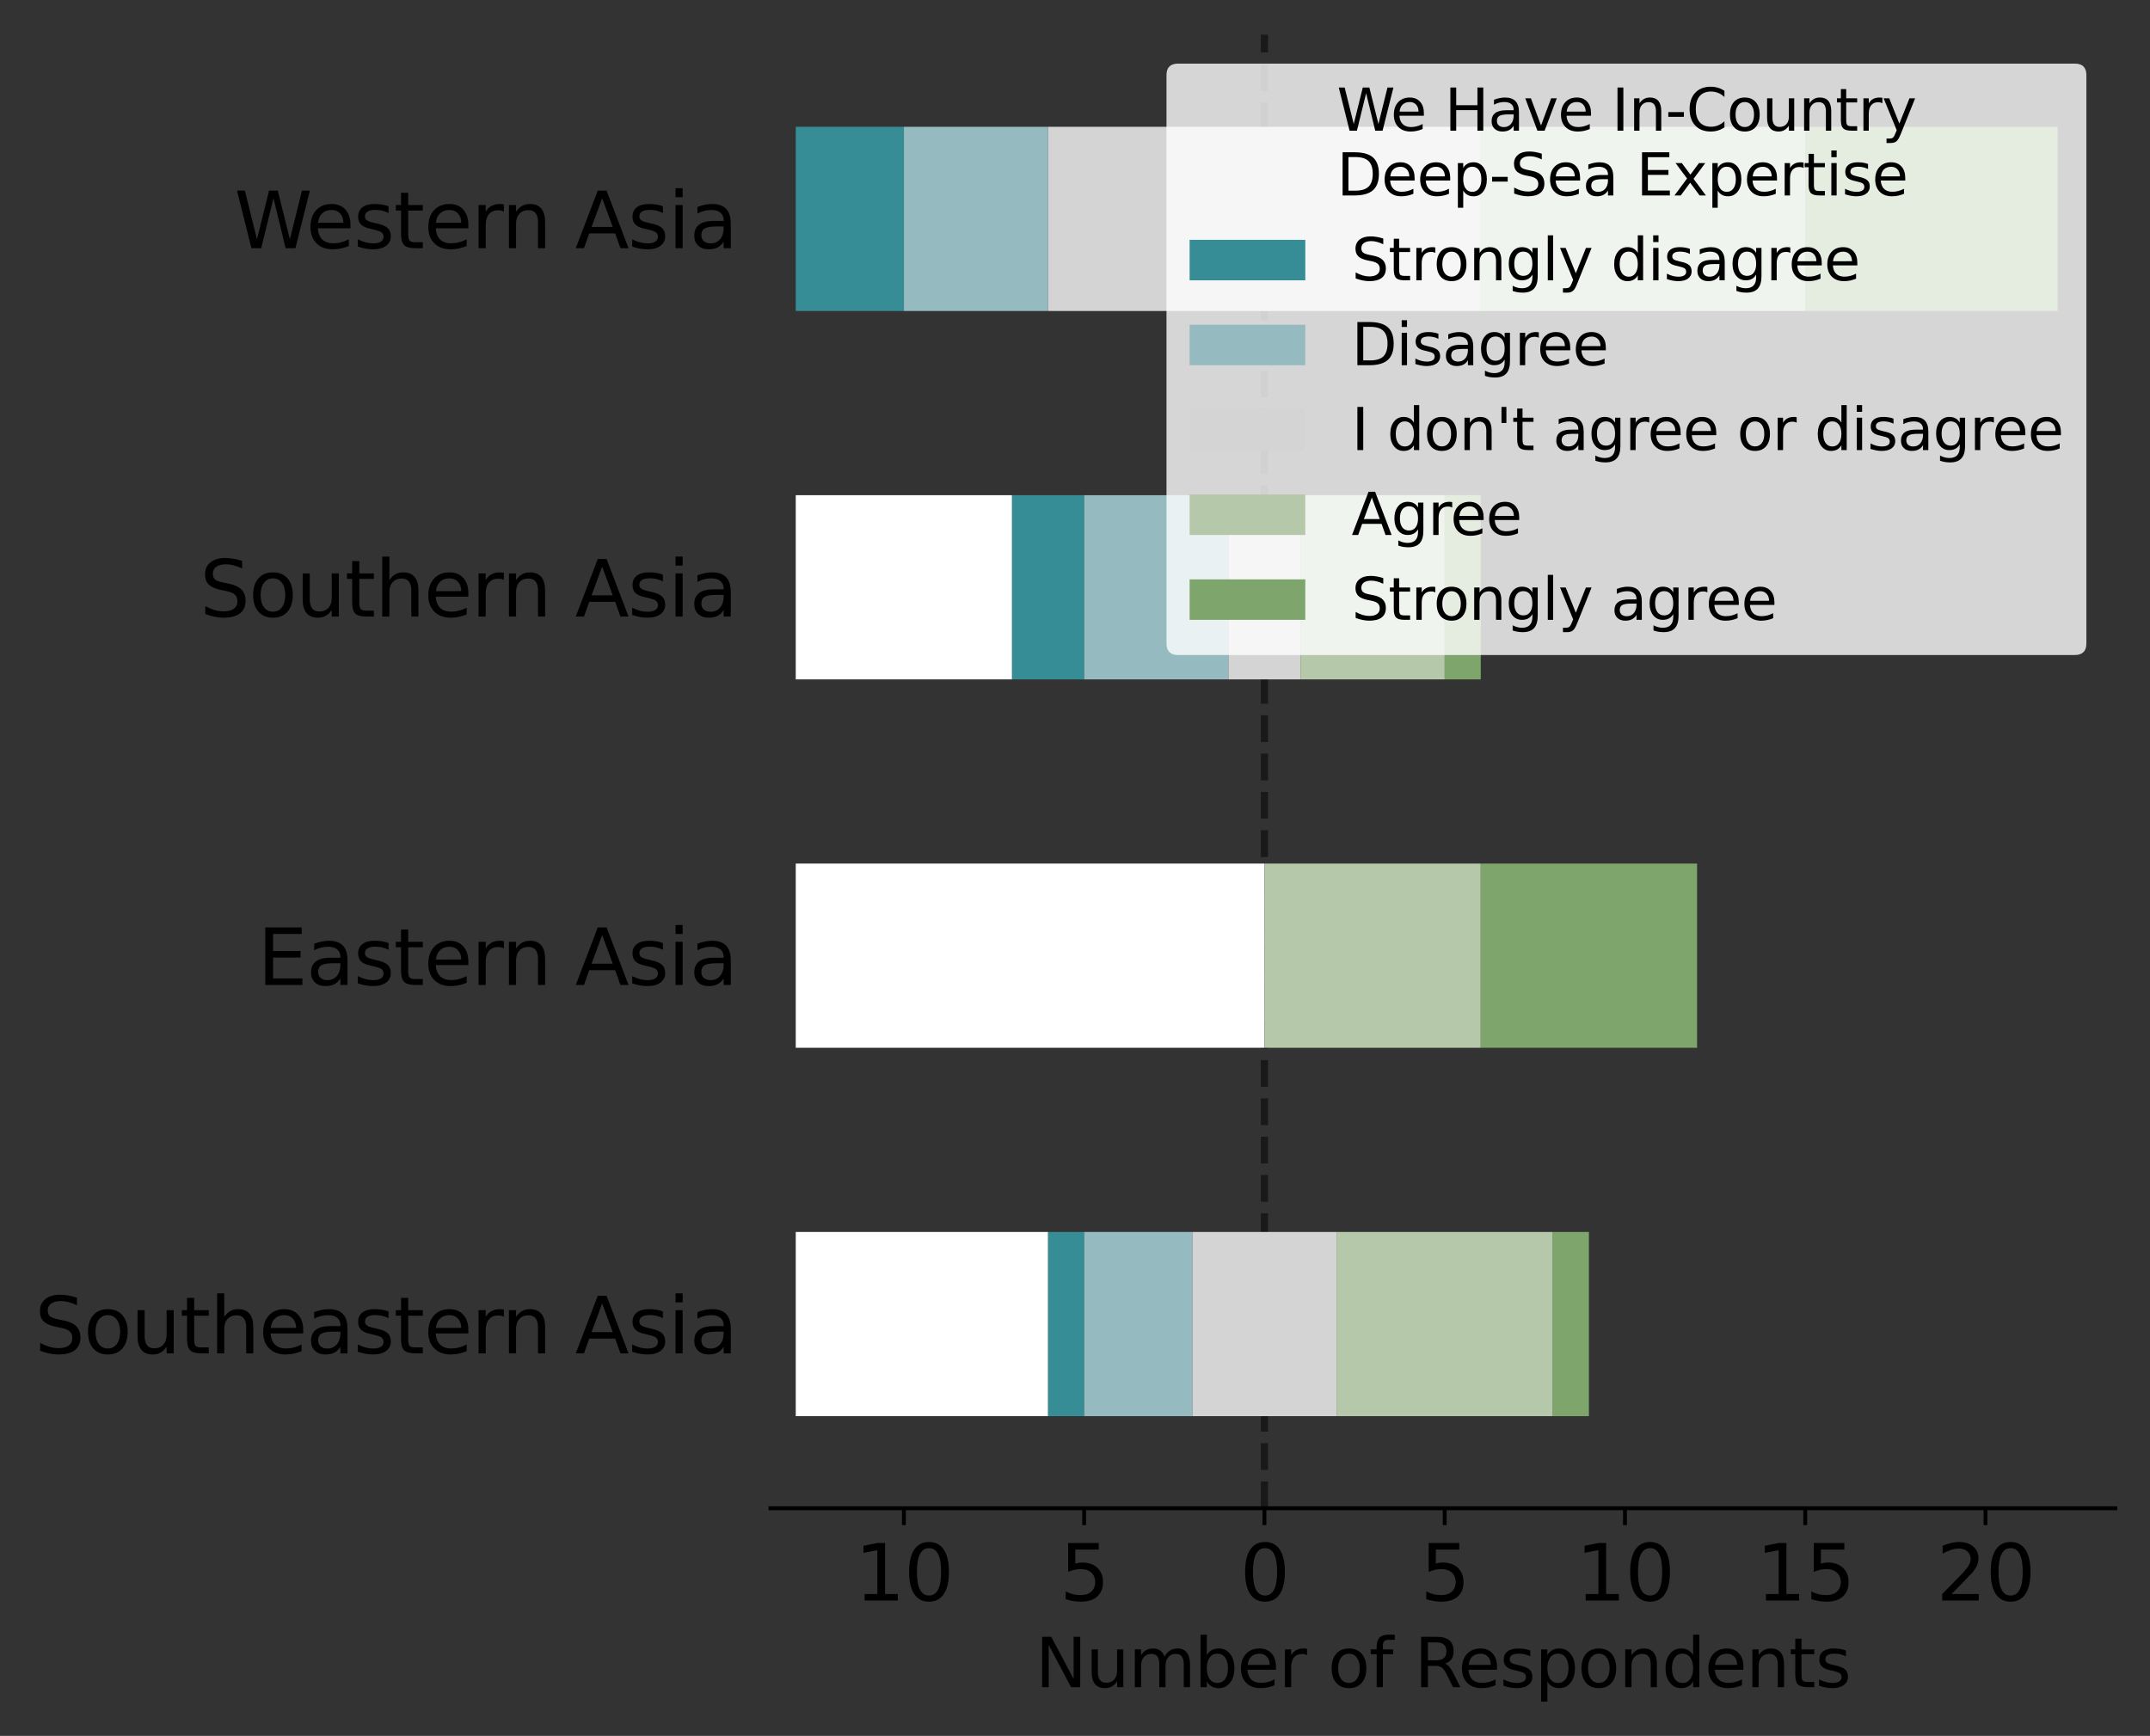 <?xml version="1.0" encoding="utf-8" standalone="no"?>
<!DOCTYPE svg PUBLIC "-//W3C//DTD SVG 1.1//EN"
  "http://www.w3.org/Graphics/SVG/1.1/DTD/svg11.dtd">
<svg xmlns:xlink="http://www.w3.org/1999/xlink" width="446.055pt" height="360.209pt" viewBox="0 0 446.055 360.209" xmlns="http://www.w3.org/2000/svg" version="1.1">
 <rect x="0" y="0" width="446.055" height="360.209" fill="#333333" stroke="none"/>
 <defs>
  <style type="text/css">*{stroke-linejoin: round; stroke-linecap: butt}</style>
 </defs>
 <g id="figure_1">
  <g id="patch_1">
   <path d="M 0 360.209 
L 446.055 360.209 
L 446.055 0 
L 0 0 
L 0 360.209 
z
" style="fill: none"/>
  </g>
  <g id="axes_1">
   <g id="patch_2">
    <path d="M 159.855 312.975 
L 438.855 312.975 
L 438.855 7.2 
L 159.855 7.2 
L 159.855 312.975 
z
" style="fill: none"/>
   </g>
   <g id="line2d_1">
    <path d="M 262.33 312.975 
L 262.33 7.2 
" clip-path="url(#p1f2469531b)" style="fill: none; stroke-dasharray: 5.55,2.4; stroke-dashoffset: 0; stroke: #000000; stroke-opacity: 0.5; stroke-width: 1.5"/>
   </g>
   <g id="patch_3">
    <path d="M 165.091 293.864 
L 217.45 293.864 
L 217.45 255.642 
L 165.091 255.642 
z
" clip-path="url(#p1f2469531b)" style="fill: #ffffff"/>
   </g>
   <g id="patch_4">
    <path d="M 165.091 217.42 
L 262.33 217.42 
L 262.33 179.198 
L 165.091 179.198 
z
" clip-path="url(#p1f2469531b)" style="fill: #ffffff"/>
   </g>
   <g id="patch_5">
    <path d="M 165.091 140.977 
L 209.97 140.977 
L 209.97 102.755 
L 165.091 102.755 
z
" clip-path="url(#p1f2469531b)" style="fill: #ffffff"/>
   </g>
   <g id="patch_6">
    <path d="M 165.091 64.533 
L 165.091 64.533 
L 165.091 26.311 
L 165.091 26.311 
z
" clip-path="url(#p1f2469531b)" style="fill: #ffffff"/>
   </g>
   <g id="patch_7">
    <path d="M 217.45 293.864 
L 224.93 293.864 
L 224.93 255.642 
L 217.45 255.642 
z
" clip-path="url(#p1f2469531b)" style="fill: #368d95"/>
   </g>
   <g id="patch_8">
    <path d="M 165.091 217.42 
L 165.091 217.42 
L 165.091 179.198 
L 165.091 179.198 
z
" clip-path="url(#p1f2469531b)" style="fill: #368d95"/>
   </g>
   <g id="patch_9">
    <path d="M 209.97 140.977 
L 224.93 140.977 
L 224.93 102.755 
L 209.97 102.755 
z
" clip-path="url(#p1f2469531b)" style="fill: #368d95"/>
   </g>
   <g id="patch_10">
    <path d="M 165.091 64.533 
L 187.531 64.533 
L 187.531 26.311 
L 165.091 26.311 
z
" clip-path="url(#p1f2469531b)" style="fill: #368d95"/>
   </g>
   <g id="patch_11">
    <path d="M 224.93 293.864 
L 247.37 293.864 
L 247.37 255.642 
L 224.93 255.642 
z
" clip-path="url(#p1f2469531b)" style="fill: #95babf"/>
   </g>
   <g id="patch_12">
    <path d="M 165.091 217.42 
L 165.091 217.42 
L 165.091 179.198 
L 165.091 179.198 
z
" clip-path="url(#p1f2469531b)" style="fill: #95babf"/>
   </g>
   <g id="patch_13">
    <path d="M 224.93 140.977 
L 254.85 140.977 
L 254.85 102.755 
L 224.93 102.755 
z
" clip-path="url(#p1f2469531b)" style="fill: #95babf"/>
   </g>
   <g id="patch_14">
    <path d="M 187.531 64.533 
L 217.45 64.533 
L 217.45 26.311 
L 187.531 26.311 
z
" clip-path="url(#p1f2469531b)" style="fill: #95babf"/>
   </g>
   <g id="patch_15">
    <path d="M 247.37 293.864 
L 277.289 293.864 
L 277.289 255.642 
L 247.37 255.642 
z
" clip-path="url(#p1f2469531b)" style="fill: #d4d4d4"/>
   </g>
   <g id="patch_16">
    <path d="M 165.091 217.42 
L 165.091 217.42 
L 165.091 179.198 
L 165.091 179.198 
z
" clip-path="url(#p1f2469531b)" style="fill: #d4d4d4"/>
   </g>
   <g id="patch_17">
    <path d="M 254.85 140.977 
L 269.809 140.977 
L 269.809 102.755 
L 254.85 102.755 
z
" clip-path="url(#p1f2469531b)" style="fill: #d4d4d4"/>
   </g>
   <g id="patch_18">
    <path d="M 217.45 64.533 
L 307.209 64.533 
L 307.209 26.311 
L 217.45 26.311 
z
" clip-path="url(#p1f2469531b)" style="fill: #d4d4d4"/>
   </g>
   <g id="patch_19">
    <path d="M 277.289 293.864 
L 322.169 293.864 
L 322.169 255.642 
L 277.289 255.642 
z
" clip-path="url(#p1f2469531b)" style="fill: #b6c8aa"/>
   </g>
   <g id="patch_20">
    <path d="M 262.33 217.42 
L 307.209 217.42 
L 307.209 179.198 
L 262.33 179.198 
z
" clip-path="url(#p1f2469531b)" style="fill: #b6c8aa"/>
   </g>
   <g id="patch_21">
    <path d="M 269.809 140.977 
L 299.729 140.977 
L 299.729 102.755 
L 269.809 102.755 
z
" clip-path="url(#p1f2469531b)" style="fill: #b6c8aa"/>
   </g>
   <g id="patch_22">
    <path d="M 307.209 64.533 
L 374.528 64.533 
L 374.528 26.311 
L 307.209 26.311 
z
" clip-path="url(#p1f2469531b)" style="fill: #b6c8aa"/>
   </g>
   <g id="patch_23">
    <path d="M 322.169 293.864 
L 329.649 293.864 
L 329.649 255.642 
L 322.169 255.642 
z
" clip-path="url(#p1f2469531b)" style="fill: #7ea56b"/>
   </g>
   <g id="patch_24">
    <path d="M 307.209 217.42 
L 352.088 217.42 
L 352.088 179.198 
L 307.209 179.198 
z
" clip-path="url(#p1f2469531b)" style="fill: #7ea56b"/>
   </g>
   <g id="patch_25">
    <path d="M 299.729 140.977 
L 307.209 140.977 
L 307.209 102.755 
L 299.729 102.755 
z
" clip-path="url(#p1f2469531b)" style="fill: #7ea56b"/>
   </g>
   <g id="patch_26">
    <path d="M 374.528 64.533 
L 426.887 64.533 
L 426.887 26.311 
L 374.528 26.311 
z
" clip-path="url(#p1f2469531b)" style="fill: #7ea56b"/>
   </g>
   <g id="matplotlib.axis_1">
    <g id="xtick_1">
     <g id="line2d_2">
      <defs>
       <path id="m93ce51e68d" d="M 0 0 
L 0 3.5 
" style="stroke: #000000; stroke-width: 0.8"/>
      </defs>
      <g>
       <use xlink:href="#m93ce51e68d" x="262.33" y="312.975" style="stroke: #000000; stroke-width: 0.8"/>
      </g>
     </g>
     <g id="text_1">
      <!-- 0 -->
      <g transform="translate(257.24 332.132)scale(0.16 -0.16)">
       <defs>
        <path id="DejaVuSans-30" d="M 2034 4250 
Q 1547 4250 1301 3770 
Q 1056 3291 1056 2328 
Q 1056 1369 1301 889 
Q 1547 409 2034 409 
Q 2525 409 2770 889 
Q 3016 1369 3016 2328 
Q 3016 3291 2770 3770 
Q 2525 4250 2034 4250 
z
M 2034 4750 
Q 2819 4750 3233 4129 
Q 3647 3509 3647 2328 
Q 3647 1150 3233 529 
Q 2819 -91 2034 -91 
Q 1250 -91 836 529 
Q 422 1150 422 2328 
Q 422 3509 836 4129 
Q 1250 4750 2034 4750 
z
" transform="scale(0.016)"/>
       </defs>
       <use xlink:href="#DejaVuSans-30"/>
      </g>
     </g>
    </g>
    <g id="xtick_2">
     <g id="line2d_3">
      <g>
       <use xlink:href="#m93ce51e68d" x="224.93" y="312.975" style="stroke: #000000; stroke-width: 0.8"/>
      </g>
     </g>
     <g id="text_2">
      <!-- 5 -->
      <g transform="translate(219.84 332.132)scale(0.16 -0.16)">
       <defs>
        <path id="DejaVuSans-35" d="M 691 4666 
L 3169 4666 
L 3169 4134 
L 1269 4134 
L 1269 2991 
Q 1406 3038 1543 3061 
Q 1681 3084 1819 3084 
Q 2600 3084 3056 2656 
Q 3513 2228 3513 1497 
Q 3513 744 3044 326 
Q 2575 -91 1722 -91 
Q 1428 -91 1123 -41 
Q 819 9 494 109 
L 494 744 
Q 775 591 1075 516 
Q 1375 441 1709 441 
Q 2250 441 2565 725 
Q 2881 1009 2881 1497 
Q 2881 1984 2565 2268 
Q 2250 2553 1709 2553 
Q 1456 2553 1204 2497 
Q 953 2441 691 2322 
L 691 4666 
z
" transform="scale(0.016)"/>
       </defs>
       <use xlink:href="#DejaVuSans-35"/>
      </g>
     </g>
    </g>
    <g id="xtick_3">
     <g id="line2d_4">
      <g>
       <use xlink:href="#m93ce51e68d" x="187.531" y="312.975" style="stroke: #000000; stroke-width: 0.8"/>
      </g>
     </g>
     <g id="text_3">
      <!-- 10 -->
      <g transform="translate(177.351 332.132)scale(0.16 -0.16)">
       <defs>
        <path id="DejaVuSans-31" d="M 794 531 
L 1825 531 
L 1825 4091 
L 703 3866 
L 703 4441 
L 1819 4666 
L 2450 4666 
L 2450 531 
L 3481 531 
L 3481 0 
L 794 0 
L 794 531 
z
" transform="scale(0.016)"/>
       </defs>
       <use xlink:href="#DejaVuSans-31"/>
       <use xlink:href="#DejaVuSans-30" x="63.623"/>
      </g>
     </g>
    </g>
    <g id="xtick_4">
     <g id="line2d_5">
      <g>
       <use xlink:href="#m93ce51e68d" x="299.729" y="312.975" style="stroke: #000000; stroke-width: 0.8"/>
      </g>
     </g>
     <g id="text_4">
      <!-- 5 -->
      <g transform="translate(294.639 332.132)scale(0.16 -0.16)">
       <use xlink:href="#DejaVuSans-35"/>
      </g>
     </g>
    </g>
    <g id="xtick_5">
     <g id="line2d_6">
      <g>
       <use xlink:href="#m93ce51e68d" x="337.128" y="312.975" style="stroke: #000000; stroke-width: 0.8"/>
      </g>
     </g>
     <g id="text_5">
      <!-- 10 -->
      <g transform="translate(326.948 332.132)scale(0.16 -0.16)">
       <use xlink:href="#DejaVuSans-31"/>
       <use xlink:href="#DejaVuSans-30" x="63.623"/>
      </g>
     </g>
    </g>
    <g id="xtick_6">
     <g id="line2d_7">
      <g>
       <use xlink:href="#m93ce51e68d" x="374.528" y="312.975" style="stroke: #000000; stroke-width: 0.8"/>
      </g>
     </g>
     <g id="text_6">
      <!-- 15 -->
      <g transform="translate(364.348 332.132)scale(0.16 -0.16)">
       <use xlink:href="#DejaVuSans-31"/>
       <use xlink:href="#DejaVuSans-35" x="63.623"/>
      </g>
     </g>
    </g>
    <g id="xtick_7">
     <g id="line2d_8">
      <g>
       <use xlink:href="#m93ce51e68d" x="411.927" y="312.975" style="stroke: #000000; stroke-width: 0.8"/>
      </g>
     </g>
     <g id="text_7">
      <!-- 20 -->
      <g transform="translate(401.747 332.132)scale(0.16 -0.16)">
       <defs>
        <path id="DejaVuSans-32" d="M 1228 531 
L 3431 531 
L 3431 0 
L 469 0 
L 469 531 
Q 828 903 1448 1529 
Q 2069 2156 2228 2338 
Q 2531 2678 2651 2914 
Q 2772 3150 2772 3378 
Q 2772 3750 2511 3984 
Q 2250 4219 1831 4219 
Q 1534 4219 1204 4116 
Q 875 4013 500 3803 
L 500 4441 
Q 881 4594 1212 4672 
Q 1544 4750 1819 4750 
Q 2544 4750 2975 4387 
Q 3406 4025 3406 3419 
Q 3406 3131 3298 2873 
Q 3191 2616 2906 2266 
Q 2828 2175 2409 1742 
Q 1991 1309 1228 531 
z
" transform="scale(0.016)"/>
       </defs>
       <use xlink:href="#DejaVuSans-32"/>
       <use xlink:href="#DejaVuSans-30" x="63.623"/>
      </g>
     </g>
    </g>
    <g id="text_8">
     <!-- Number of Respondents -->
     <g transform="translate(214.794 350.098)scale(0.14 -0.14)">
      <defs>
       <path id="DejaVuSans-4e" d="M 628 4666 
L 1478 4666 
L 3547 763 
L 3547 4666 
L 4159 4666 
L 4159 0 
L 3309 0 
L 1241 3903 
L 1241 0 
L 628 0 
L 628 4666 
z
" transform="scale(0.016)"/>
       <path id="DejaVuSans-75" d="M 544 1381 
L 544 3500 
L 1119 3500 
L 1119 1403 
Q 1119 906 1312 657 
Q 1506 409 1894 409 
Q 2359 409 2629 706 
Q 2900 1003 2900 1516 
L 2900 3500 
L 3475 3500 
L 3475 0 
L 2900 0 
L 2900 538 
Q 2691 219 2414 64 
Q 2138 -91 1772 -91 
Q 1169 -91 856 284 
Q 544 659 544 1381 
z
M 1991 3584 
L 1991 3584 
z
" transform="scale(0.016)"/>
       <path id="DejaVuSans-6d" d="M 3328 2828 
Q 3544 3216 3844 3400 
Q 4144 3584 4550 3584 
Q 5097 3584 5394 3201 
Q 5691 2819 5691 2113 
L 5691 0 
L 5113 0 
L 5113 2094 
Q 5113 2597 4934 2840 
Q 4756 3084 4391 3084 
Q 3944 3084 3684 2787 
Q 3425 2491 3425 1978 
L 3425 0 
L 2847 0 
L 2847 2094 
Q 2847 2600 2669 2842 
Q 2491 3084 2119 3084 
Q 1678 3084 1418 2786 
Q 1159 2488 1159 1978 
L 1159 0 
L 581 0 
L 581 3500 
L 1159 3500 
L 1159 2956 
Q 1356 3278 1631 3431 
Q 1906 3584 2284 3584 
Q 2666 3584 2933 3390 
Q 3200 3197 3328 2828 
z
" transform="scale(0.016)"/>
       <path id="DejaVuSans-62" d="M 3116 1747 
Q 3116 2381 2855 2742 
Q 2594 3103 2138 3103 
Q 1681 3103 1420 2742 
Q 1159 2381 1159 1747 
Q 1159 1113 1420 752 
Q 1681 391 2138 391 
Q 2594 391 2855 752 
Q 3116 1113 3116 1747 
z
M 1159 2969 
Q 1341 3281 1617 3432 
Q 1894 3584 2278 3584 
Q 2916 3584 3314 3078 
Q 3713 2572 3713 1747 
Q 3713 922 3314 415 
Q 2916 -91 2278 -91 
Q 1894 -91 1617 61 
Q 1341 213 1159 525 
L 1159 0 
L 581 0 
L 581 4863 
L 1159 4863 
L 1159 2969 
z
" transform="scale(0.016)"/>
       <path id="DejaVuSans-65" d="M 3597 1894 
L 3597 1613 
L 953 1613 
Q 991 1019 1311 708 
Q 1631 397 2203 397 
Q 2534 397 2845 478 
Q 3156 559 3463 722 
L 3463 178 
Q 3153 47 2828 -22 
Q 2503 -91 2169 -91 
Q 1331 -91 842 396 
Q 353 884 353 1716 
Q 353 2575 817 3079 
Q 1281 3584 2069 3584 
Q 2775 3584 3186 3129 
Q 3597 2675 3597 1894 
z
M 3022 2063 
Q 3016 2534 2758 2815 
Q 2500 3097 2075 3097 
Q 1594 3097 1305 2825 
Q 1016 2553 972 2059 
L 3022 2063 
z
" transform="scale(0.016)"/>
       <path id="DejaVuSans-72" d="M 2631 2963 
Q 2534 3019 2420 3045 
Q 2306 3072 2169 3072 
Q 1681 3072 1420 2755 
Q 1159 2438 1159 1844 
L 1159 0 
L 581 0 
L 581 3500 
L 1159 3500 
L 1159 2956 
Q 1341 3275 1631 3429 
Q 1922 3584 2338 3584 
Q 2397 3584 2469 3576 
Q 2541 3569 2628 3553 
L 2631 2963 
z
" transform="scale(0.016)"/>
       <path id="DejaVuSans-20" transform="scale(0.016)"/>
       <path id="DejaVuSans-6f" d="M 1959 3097 
Q 1497 3097 1228 2736 
Q 959 2375 959 1747 
Q 959 1119 1226 758 
Q 1494 397 1959 397 
Q 2419 397 2687 759 
Q 2956 1122 2956 1747 
Q 2956 2369 2687 2733 
Q 2419 3097 1959 3097 
z
M 1959 3584 
Q 2709 3584 3137 3096 
Q 3566 2609 3566 1747 
Q 3566 888 3137 398 
Q 2709 -91 1959 -91 
Q 1206 -91 779 398 
Q 353 888 353 1747 
Q 353 2609 779 3096 
Q 1206 3584 1959 3584 
z
" transform="scale(0.016)"/>
       <path id="DejaVuSans-66" d="M 2375 4863 
L 2375 4384 
L 1825 4384 
Q 1516 4384 1395 4259 
Q 1275 4134 1275 3809 
L 1275 3500 
L 2222 3500 
L 2222 3053 
L 1275 3053 
L 1275 0 
L 697 0 
L 697 3053 
L 147 3053 
L 147 3500 
L 697 3500 
L 697 3744 
Q 697 4328 969 4595 
Q 1241 4863 1831 4863 
L 2375 4863 
z
" transform="scale(0.016)"/>
       <path id="DejaVuSans-52" d="M 2841 2188 
Q 3044 2119 3236 1894 
Q 3428 1669 3622 1275 
L 4263 0 
L 3584 0 
L 2988 1197 
Q 2756 1666 2539 1819 
Q 2322 1972 1947 1972 
L 1259 1972 
L 1259 0 
L 628 0 
L 628 4666 
L 2053 4666 
Q 2853 4666 3247 4331 
Q 3641 3997 3641 3322 
Q 3641 2881 3436 2590 
Q 3231 2300 2841 2188 
z
M 1259 4147 
L 1259 2491 
L 2053 2491 
Q 2509 2491 2742 2702 
Q 2975 2913 2975 3322 
Q 2975 3731 2742 3939 
Q 2509 4147 2053 4147 
L 1259 4147 
z
" transform="scale(0.016)"/>
       <path id="DejaVuSans-73" d="M 2834 3397 
L 2834 2853 
Q 2591 2978 2328 3040 
Q 2066 3103 1784 3103 
Q 1356 3103 1142 2972 
Q 928 2841 928 2578 
Q 928 2378 1081 2264 
Q 1234 2150 1697 2047 
L 1894 2003 
Q 2506 1872 2764 1633 
Q 3022 1394 3022 966 
Q 3022 478 2636 193 
Q 2250 -91 1575 -91 
Q 1294 -91 989 -36 
Q 684 19 347 128 
L 347 722 
Q 666 556 975 473 
Q 1284 391 1588 391 
Q 1994 391 2212 530 
Q 2431 669 2431 922 
Q 2431 1156 2273 1281 
Q 2116 1406 1581 1522 
L 1381 1569 
Q 847 1681 609 1914 
Q 372 2147 372 2553 
Q 372 3047 722 3315 
Q 1072 3584 1716 3584 
Q 2034 3584 2315 3537 
Q 2597 3491 2834 3397 
z
" transform="scale(0.016)"/>
       <path id="DejaVuSans-70" d="M 1159 525 
L 1159 -1331 
L 581 -1331 
L 581 3500 
L 1159 3500 
L 1159 2969 
Q 1341 3281 1617 3432 
Q 1894 3584 2278 3584 
Q 2916 3584 3314 3078 
Q 3713 2572 3713 1747 
Q 3713 922 3314 415 
Q 2916 -91 2278 -91 
Q 1894 -91 1617 61 
Q 1341 213 1159 525 
z
M 3116 1747 
Q 3116 2381 2855 2742 
Q 2594 3103 2138 3103 
Q 1681 3103 1420 2742 
Q 1159 2381 1159 1747 
Q 1159 1113 1420 752 
Q 1681 391 2138 391 
Q 2594 391 2855 752 
Q 3116 1113 3116 1747 
z
" transform="scale(0.016)"/>
       <path id="DejaVuSans-6e" d="M 3513 2113 
L 3513 0 
L 2938 0 
L 2938 2094 
Q 2938 2591 2744 2837 
Q 2550 3084 2163 3084 
Q 1697 3084 1428 2787 
Q 1159 2491 1159 1978 
L 1159 0 
L 581 0 
L 581 3500 
L 1159 3500 
L 1159 2956 
Q 1366 3272 1645 3428 
Q 1925 3584 2291 3584 
Q 2894 3584 3203 3211 
Q 3513 2838 3513 2113 
z
" transform="scale(0.016)"/>
       <path id="DejaVuSans-64" d="M 2906 2969 
L 2906 4863 
L 3481 4863 
L 3481 0 
L 2906 0 
L 2906 525 
Q 2725 213 2448 61 
Q 2172 -91 1784 -91 
Q 1150 -91 751 415 
Q 353 922 353 1747 
Q 353 2572 751 3078 
Q 1150 3584 1784 3584 
Q 2172 3584 2448 3432 
Q 2725 3281 2906 2969 
z
M 947 1747 
Q 947 1113 1208 752 
Q 1469 391 1925 391 
Q 2381 391 2643 752 
Q 2906 1113 2906 1747 
Q 2906 2381 2643 2742 
Q 2381 3103 1925 3103 
Q 1469 3103 1208 2742 
Q 947 2381 947 1747 
z
" transform="scale(0.016)"/>
       <path id="DejaVuSans-74" d="M 1172 4494 
L 1172 3500 
L 2356 3500 
L 2356 3053 
L 1172 3053 
L 1172 1153 
Q 1172 725 1289 603 
Q 1406 481 1766 481 
L 2356 481 
L 2356 0 
L 1766 0 
Q 1100 0 847 248 
Q 594 497 594 1153 
L 594 3053 
L 172 3053 
L 172 3500 
L 594 3500 
L 594 4494 
L 1172 4494 
z
" transform="scale(0.016)"/>
      </defs>
      <use xlink:href="#DejaVuSans-4e"/>
      <use xlink:href="#DejaVuSans-75" x="74.805"/>
      <use xlink:href="#DejaVuSans-6d" x="138.184"/>
      <use xlink:href="#DejaVuSans-62" x="235.596"/>
      <use xlink:href="#DejaVuSans-65" x="299.072"/>
      <use xlink:href="#DejaVuSans-72" x="360.596"/>
      <use xlink:href="#DejaVuSans-20" x="401.709"/>
      <use xlink:href="#DejaVuSans-6f" x="433.496"/>
      <use xlink:href="#DejaVuSans-66" x="494.678"/>
      <use xlink:href="#DejaVuSans-20" x="529.883"/>
      <use xlink:href="#DejaVuSans-52" x="561.67"/>
      <use xlink:href="#DejaVuSans-65" x="626.652"/>
      <use xlink:href="#DejaVuSans-73" x="688.176"/>
      <use xlink:href="#DejaVuSans-70" x="740.275"/>
      <use xlink:href="#DejaVuSans-6f" x="803.752"/>
      <use xlink:href="#DejaVuSans-6e" x="864.934"/>
      <use xlink:href="#DejaVuSans-64" x="928.312"/>
      <use xlink:href="#DejaVuSans-65" x="991.789"/>
      <use xlink:href="#DejaVuSans-6e" x="1053.312"/>
      <use xlink:href="#DejaVuSans-74" x="1116.691"/>
      <use xlink:href="#DejaVuSans-73" x="1155.9"/>
     </g>
    </g>
   </g>
   <g id="matplotlib.axis_2">
    <g id="ytick_1">
     <g id="text_9">
      <!-- Southeastern Asia -->
      <g transform="translate(7.2 280.832)scale(0.16 -0.16)">
       <defs>
        <path id="DejaVuSans-53" d="M 3425 4513 
L 3425 3897 
Q 3066 4069 2747 4153 
Q 2428 4238 2131 4238 
Q 1616 4238 1336 4038 
Q 1056 3838 1056 3469 
Q 1056 3159 1242 3001 
Q 1428 2844 1947 2747 
L 2328 2669 
Q 3034 2534 3370 2195 
Q 3706 1856 3706 1288 
Q 3706 609 3251 259 
Q 2797 -91 1919 -91 
Q 1588 -91 1214 -16 
Q 841 59 441 206 
L 441 856 
Q 825 641 1194 531 
Q 1563 422 1919 422 
Q 2459 422 2753 634 
Q 3047 847 3047 1241 
Q 3047 1584 2836 1778 
Q 2625 1972 2144 2069 
L 1759 2144 
Q 1053 2284 737 2584 
Q 422 2884 422 3419 
Q 422 4038 858 4394 
Q 1294 4750 2059 4750 
Q 2388 4750 2728 4690 
Q 3069 4631 3425 4513 
z
" transform="scale(0.016)"/>
        <path id="DejaVuSans-68" d="M 3513 2113 
L 3513 0 
L 2938 0 
L 2938 2094 
Q 2938 2591 2744 2837 
Q 2550 3084 2163 3084 
Q 1697 3084 1428 2787 
Q 1159 2491 1159 1978 
L 1159 0 
L 581 0 
L 581 4863 
L 1159 4863 
L 1159 2956 
Q 1366 3272 1645 3428 
Q 1925 3584 2291 3584 
Q 2894 3584 3203 3211 
Q 3513 2838 3513 2113 
z
" transform="scale(0.016)"/>
        <path id="DejaVuSans-61" d="M 2194 1759 
Q 1497 1759 1228 1600 
Q 959 1441 959 1056 
Q 959 750 1161 570 
Q 1363 391 1709 391 
Q 2188 391 2477 730 
Q 2766 1069 2766 1631 
L 2766 1759 
L 2194 1759 
z
M 3341 1997 
L 3341 0 
L 2766 0 
L 2766 531 
Q 2569 213 2275 61 
Q 1981 -91 1556 -91 
Q 1019 -91 701 211 
Q 384 513 384 1019 
Q 384 1609 779 1909 
Q 1175 2209 1959 2209 
L 2766 2209 
L 2766 2266 
Q 2766 2663 2505 2880 
Q 2244 3097 1772 3097 
Q 1472 3097 1187 3025 
Q 903 2953 641 2809 
L 641 3341 
Q 956 3463 1253 3523 
Q 1550 3584 1831 3584 
Q 2591 3584 2966 3190 
Q 3341 2797 3341 1997 
z
" transform="scale(0.016)"/>
        <path id="DejaVuSans-41" d="M 2188 4044 
L 1331 1722 
L 3047 1722 
L 2188 4044 
z
M 1831 4666 
L 2547 4666 
L 4325 0 
L 3669 0 
L 3244 1197 
L 1141 1197 
L 716 0 
L 50 0 
L 1831 4666 
z
" transform="scale(0.016)"/>
        <path id="DejaVuSans-69" d="M 603 3500 
L 1178 3500 
L 1178 0 
L 603 0 
L 603 3500 
z
M 603 4863 
L 1178 4863 
L 1178 4134 
L 603 4134 
L 603 4863 
z
" transform="scale(0.016)"/>
       </defs>
       <use xlink:href="#DejaVuSans-53"/>
       <use xlink:href="#DejaVuSans-6f" x="63.477"/>
       <use xlink:href="#DejaVuSans-75" x="124.658"/>
       <use xlink:href="#DejaVuSans-74" x="188.037"/>
       <use xlink:href="#DejaVuSans-68" x="227.246"/>
       <use xlink:href="#DejaVuSans-65" x="290.625"/>
       <use xlink:href="#DejaVuSans-61" x="352.148"/>
       <use xlink:href="#DejaVuSans-73" x="413.428"/>
       <use xlink:href="#DejaVuSans-74" x="465.527"/>
       <use xlink:href="#DejaVuSans-65" x="504.736"/>
       <use xlink:href="#DejaVuSans-72" x="566.26"/>
       <use xlink:href="#DejaVuSans-6e" x="605.623"/>
       <use xlink:href="#DejaVuSans-20" x="669.002"/>
       <use xlink:href="#DejaVuSans-41" x="700.789"/>
       <use xlink:href="#DejaVuSans-73" x="769.197"/>
       <use xlink:href="#DejaVuSans-69" x="821.297"/>
       <use xlink:href="#DejaVuSans-61" x="849.08"/>
      </g>
     </g>
    </g>
    <g id="ytick_2">
     <g id="text_10">
      <!-- Eastern Asia -->
      <g transform="translate(53.435 204.388)scale(0.16 -0.16)">
       <defs>
        <path id="DejaVuSans-45" d="M 628 4666 
L 3578 4666 
L 3578 4134 
L 1259 4134 
L 1259 2753 
L 3481 2753 
L 3481 2222 
L 1259 2222 
L 1259 531 
L 3634 531 
L 3634 0 
L 628 0 
L 628 4666 
z
" transform="scale(0.016)"/>
       </defs>
       <use xlink:href="#DejaVuSans-45"/>
       <use xlink:href="#DejaVuSans-61" x="63.184"/>
       <use xlink:href="#DejaVuSans-73" x="124.463"/>
       <use xlink:href="#DejaVuSans-74" x="176.562"/>
       <use xlink:href="#DejaVuSans-65" x="215.771"/>
       <use xlink:href="#DejaVuSans-72" x="277.295"/>
       <use xlink:href="#DejaVuSans-6e" x="316.658"/>
       <use xlink:href="#DejaVuSans-20" x="380.037"/>
       <use xlink:href="#DejaVuSans-41" x="411.824"/>
       <use xlink:href="#DejaVuSans-73" x="480.232"/>
       <use xlink:href="#DejaVuSans-69" x="532.332"/>
       <use xlink:href="#DejaVuSans-61" x="560.115"/>
      </g>
     </g>
    </g>
    <g id="ytick_3">
     <g id="text_11">
      <!-- Southern Asia -->
      <g transform="translate(41.458 127.944)scale(0.16 -0.16)">
       <use xlink:href="#DejaVuSans-53"/>
       <use xlink:href="#DejaVuSans-6f" x="63.477"/>
       <use xlink:href="#DejaVuSans-75" x="124.658"/>
       <use xlink:href="#DejaVuSans-74" x="188.037"/>
       <use xlink:href="#DejaVuSans-68" x="227.246"/>
       <use xlink:href="#DejaVuSans-65" x="290.625"/>
       <use xlink:href="#DejaVuSans-72" x="352.148"/>
       <use xlink:href="#DejaVuSans-6e" x="391.512"/>
       <use xlink:href="#DejaVuSans-20" x="454.891"/>
       <use xlink:href="#DejaVuSans-41" x="486.678"/>
       <use xlink:href="#DejaVuSans-73" x="555.086"/>
       <use xlink:href="#DejaVuSans-69" x="607.186"/>
       <use xlink:href="#DejaVuSans-61" x="634.969"/>
      </g>
     </g>
    </g>
    <g id="ytick_4">
     <g id="text_12">
      <!-- Western Asia -->
      <g transform="translate(48.625 51.501)scale(0.16 -0.16)">
       <defs>
        <path id="DejaVuSans-57" d="M 213 4666 
L 850 4666 
L 1831 722 
L 2809 4666 
L 3519 4666 
L 4500 722 
L 5478 4666 
L 6119 4666 
L 4947 0 
L 4153 0 
L 3169 4050 
L 2175 0 
L 1381 0 
L 213 4666 
z
" transform="scale(0.016)"/>
       </defs>
       <use xlink:href="#DejaVuSans-57"/>
       <use xlink:href="#DejaVuSans-65" x="93.002"/>
       <use xlink:href="#DejaVuSans-73" x="154.525"/>
       <use xlink:href="#DejaVuSans-74" x="206.625"/>
       <use xlink:href="#DejaVuSans-65" x="245.834"/>
       <use xlink:href="#DejaVuSans-72" x="307.357"/>
       <use xlink:href="#DejaVuSans-6e" x="346.721"/>
       <use xlink:href="#DejaVuSans-20" x="410.1"/>
       <use xlink:href="#DejaVuSans-41" x="441.887"/>
       <use xlink:href="#DejaVuSans-73" x="510.295"/>
       <use xlink:href="#DejaVuSans-69" x="562.395"/>
       <use xlink:href="#DejaVuSans-61" x="590.178"/>
      </g>
     </g>
    </g>
   </g>
   <g id="patch_27">
    <path d="M 159.855 312.975 
L 438.855 312.975 
" style="fill: none; stroke: #000000; stroke-width: 0.8; stroke-linejoin: miter; stroke-linecap: square"/>
   </g>
   <g id="legend_1">
    <g id="patch_28">
     <path d="M 244.408 135.92 
L 430.455 135.92 
Q 432.855 135.92 432.855 133.52 
L 432.855 15.6 
Q 432.855 13.2 430.455 13.2 
L 244.408 13.2 
Q 242.008 13.2 242.008 15.6 
L 242.008 133.52 
Q 242.008 135.92 244.408 135.92 
z
" style="fill: #ffffff; opacity: 0.8"/>
    </g>
    <g id="text_13">
     <!-- We Have In-Country -->
     <g transform="translate(277.341 27.118)scale(0.12 -0.12)">
      <defs>
       <path id="DejaVuSans-48" d="M 628 4666 
L 1259 4666 
L 1259 2753 
L 3553 2753 
L 3553 4666 
L 4184 4666 
L 4184 0 
L 3553 0 
L 3553 2222 
L 1259 2222 
L 1259 0 
L 628 0 
L 628 4666 
z
" transform="scale(0.016)"/>
       <path id="DejaVuSans-76" d="M 191 3500 
L 800 3500 
L 1894 563 
L 2988 3500 
L 3597 3500 
L 2284 0 
L 1503 0 
L 191 3500 
z
" transform="scale(0.016)"/>
       <path id="DejaVuSans-49" d="M 628 4666 
L 1259 4666 
L 1259 0 
L 628 0 
L 628 4666 
z
" transform="scale(0.016)"/>
       <path id="DejaVuSans-2d" d="M 313 2009 
L 1997 2009 
L 1997 1497 
L 313 1497 
L 313 2009 
z
" transform="scale(0.016)"/>
       <path id="DejaVuSans-43" d="M 4122 4306 
L 4122 3641 
Q 3803 3938 3442 4084 
Q 3081 4231 2675 4231 
Q 1875 4231 1450 3742 
Q 1025 3253 1025 2328 
Q 1025 1406 1450 917 
Q 1875 428 2675 428 
Q 3081 428 3442 575 
Q 3803 722 4122 1019 
L 4122 359 
Q 3791 134 3420 21 
Q 3050 -91 2638 -91 
Q 1578 -91 968 557 
Q 359 1206 359 2328 
Q 359 3453 968 4101 
Q 1578 4750 2638 4750 
Q 3056 4750 3426 4639 
Q 3797 4528 4122 4306 
z
" transform="scale(0.016)"/>
       <path id="DejaVuSans-79" d="M 2059 -325 
Q 1816 -950 1584 -1140 
Q 1353 -1331 966 -1331 
L 506 -1331 
L 506 -850 
L 844 -850 
Q 1081 -850 1212 -737 
Q 1344 -625 1503 -206 
L 1606 56 
L 191 3500 
L 800 3500 
L 1894 763 
L 2988 3500 
L 3597 3500 
L 2059 -325 
z
" transform="scale(0.016)"/>
      </defs>
      <use xlink:href="#DejaVuSans-57"/>
      <use xlink:href="#DejaVuSans-65" x="93.002"/>
      <use xlink:href="#DejaVuSans-20" x="154.525"/>
      <use xlink:href="#DejaVuSans-48" x="186.312"/>
      <use xlink:href="#DejaVuSans-61" x="261.508"/>
      <use xlink:href="#DejaVuSans-76" x="322.787"/>
      <use xlink:href="#DejaVuSans-65" x="381.967"/>
      <use xlink:href="#DejaVuSans-20" x="443.49"/>
      <use xlink:href="#DejaVuSans-49" x="475.277"/>
      <use xlink:href="#DejaVuSans-6e" x="504.77"/>
      <use xlink:href="#DejaVuSans-2d" x="568.148"/>
      <use xlink:href="#DejaVuSans-43" x="604.232"/>
      <use xlink:href="#DejaVuSans-6f" x="674.057"/>
      <use xlink:href="#DejaVuSans-75" x="735.238"/>
      <use xlink:href="#DejaVuSans-6e" x="798.617"/>
      <use xlink:href="#DejaVuSans-74" x="861.996"/>
      <use xlink:href="#DejaVuSans-72" x="901.205"/>
      <use xlink:href="#DejaVuSans-79" x="942.318"/>
     </g>
     <!-- Deep-Sea Expertise -->
     <g transform="translate(277.341 40.556)scale(0.12 -0.12)">
      <defs>
       <path id="DejaVuSans-44" d="M 1259 4147 
L 1259 519 
L 2022 519 
Q 2988 519 3436 956 
Q 3884 1394 3884 2338 
Q 3884 3275 3436 3711 
Q 2988 4147 2022 4147 
L 1259 4147 
z
M 628 4666 
L 1925 4666 
Q 3281 4666 3915 4102 
Q 4550 3538 4550 2338 
Q 4550 1131 3912 565 
Q 3275 0 1925 0 
L 628 0 
L 628 4666 
z
" transform="scale(0.016)"/>
       <path id="DejaVuSans-78" d="M 3513 3500 
L 2247 1797 
L 3578 0 
L 2900 0 
L 1881 1375 
L 863 0 
L 184 0 
L 1544 1831 
L 300 3500 
L 978 3500 
L 1906 2253 
L 2834 3500 
L 3513 3500 
z
" transform="scale(0.016)"/>
      </defs>
      <use xlink:href="#DejaVuSans-44"/>
      <use xlink:href="#DejaVuSans-65" x="77.002"/>
      <use xlink:href="#DejaVuSans-65" x="138.525"/>
      <use xlink:href="#DejaVuSans-70" x="200.049"/>
      <use xlink:href="#DejaVuSans-2d" x="263.525"/>
      <use xlink:href="#DejaVuSans-53" x="299.609"/>
      <use xlink:href="#DejaVuSans-65" x="363.086"/>
      <use xlink:href="#DejaVuSans-61" x="424.609"/>
      <use xlink:href="#DejaVuSans-20" x="485.889"/>
      <use xlink:href="#DejaVuSans-45" x="517.676"/>
      <use xlink:href="#DejaVuSans-78" x="580.859"/>
      <use xlink:href="#DejaVuSans-70" x="640.039"/>
      <use xlink:href="#DejaVuSans-65" x="703.516"/>
      <use xlink:href="#DejaVuSans-72" x="765.039"/>
      <use xlink:href="#DejaVuSans-74" x="806.152"/>
      <use xlink:href="#DejaVuSans-69" x="845.361"/>
      <use xlink:href="#DejaVuSans-73" x="873.145"/>
      <use xlink:href="#DejaVuSans-65" x="925.244"/>
     </g>
    </g>
    <g id="patch_29">
     <path d="M 246.808 58.169 
L 270.808 58.169 
L 270.808 49.769 
L 246.808 49.769 
z
" style="fill: #368d95"/>
    </g>
    <g id="text_14">
     <!-- Strongly disagree -->
     <g transform="translate(280.408 58.169)scale(0.12 -0.12)">
      <defs>
       <path id="DejaVuSans-67" d="M 2906 1791 
Q 2906 2416 2648 2759 
Q 2391 3103 1925 3103 
Q 1463 3103 1205 2759 
Q 947 2416 947 1791 
Q 947 1169 1205 825 
Q 1463 481 1925 481 
Q 2391 481 2648 825 
Q 2906 1169 2906 1791 
z
M 3481 434 
Q 3481 -459 3084 -895 
Q 2688 -1331 1869 -1331 
Q 1566 -1331 1297 -1286 
Q 1028 -1241 775 -1147 
L 775 -588 
Q 1028 -725 1275 -790 
Q 1522 -856 1778 -856 
Q 2344 -856 2625 -561 
Q 2906 -266 2906 331 
L 2906 616 
Q 2728 306 2450 153 
Q 2172 0 1784 0 
Q 1141 0 747 490 
Q 353 981 353 1791 
Q 353 2603 747 3093 
Q 1141 3584 1784 3584 
Q 2172 3584 2450 3431 
Q 2728 3278 2906 2969 
L 2906 3500 
L 3481 3500 
L 3481 434 
z
" transform="scale(0.016)"/>
       <path id="DejaVuSans-6c" d="M 603 4863 
L 1178 4863 
L 1178 0 
L 603 0 
L 603 4863 
z
" transform="scale(0.016)"/>
      </defs>
      <use xlink:href="#DejaVuSans-53"/>
      <use xlink:href="#DejaVuSans-74" x="63.477"/>
      <use xlink:href="#DejaVuSans-72" x="102.686"/>
      <use xlink:href="#DejaVuSans-6f" x="141.549"/>
      <use xlink:href="#DejaVuSans-6e" x="202.73"/>
      <use xlink:href="#DejaVuSans-67" x="266.109"/>
      <use xlink:href="#DejaVuSans-6c" x="329.586"/>
      <use xlink:href="#DejaVuSans-79" x="357.369"/>
      <use xlink:href="#DejaVuSans-20" x="416.549"/>
      <use xlink:href="#DejaVuSans-64" x="448.336"/>
      <use xlink:href="#DejaVuSans-69" x="511.812"/>
      <use xlink:href="#DejaVuSans-73" x="539.596"/>
      <use xlink:href="#DejaVuSans-61" x="591.695"/>
      <use xlink:href="#DejaVuSans-67" x="652.975"/>
      <use xlink:href="#DejaVuSans-72" x="716.451"/>
      <use xlink:href="#DejaVuSans-65" x="755.314"/>
      <use xlink:href="#DejaVuSans-65" x="816.838"/>
     </g>
    </g>
    <g id="patch_30">
     <path d="M 246.808 75.783 
L 270.808 75.783 
L 270.808 67.383 
L 246.808 67.383 
z
" style="fill: #95babf"/>
    </g>
    <g id="text_15">
     <!-- Disagree -->
     <g transform="translate(280.408 75.783)scale(0.12 -0.12)">
      <use xlink:href="#DejaVuSans-44"/>
      <use xlink:href="#DejaVuSans-69" x="77.002"/>
      <use xlink:href="#DejaVuSans-73" x="104.785"/>
      <use xlink:href="#DejaVuSans-61" x="156.885"/>
      <use xlink:href="#DejaVuSans-67" x="218.164"/>
      <use xlink:href="#DejaVuSans-72" x="281.641"/>
      <use xlink:href="#DejaVuSans-65" x="320.504"/>
      <use xlink:href="#DejaVuSans-65" x="382.027"/>
     </g>
    </g>
    <g id="patch_31">
     <path d="M 246.808 93.397 
L 270.808 93.397 
L 270.808 84.997 
L 246.808 84.997 
z
" style="fill: #d4d4d4"/>
    </g>
    <g id="text_16">
     <!-- I don't agree or disagree -->
     <g transform="translate(280.408 93.397)scale(0.12 -0.12)">
      <defs>
       <path id="DejaVuSans-27" d="M 1147 4666 
L 1147 2931 
L 616 2931 
L 616 4666 
L 1147 4666 
z
" transform="scale(0.016)"/>
      </defs>
      <use xlink:href="#DejaVuSans-49"/>
      <use xlink:href="#DejaVuSans-20" x="29.492"/>
      <use xlink:href="#DejaVuSans-64" x="61.279"/>
      <use xlink:href="#DejaVuSans-6f" x="124.756"/>
      <use xlink:href="#DejaVuSans-6e" x="185.938"/>
      <use xlink:href="#DejaVuSans-27" x="249.316"/>
      <use xlink:href="#DejaVuSans-74" x="276.807"/>
      <use xlink:href="#DejaVuSans-20" x="316.016"/>
      <use xlink:href="#DejaVuSans-61" x="347.803"/>
      <use xlink:href="#DejaVuSans-67" x="409.082"/>
      <use xlink:href="#DejaVuSans-72" x="472.559"/>
      <use xlink:href="#DejaVuSans-65" x="511.422"/>
      <use xlink:href="#DejaVuSans-65" x="572.945"/>
      <use xlink:href="#DejaVuSans-20" x="634.469"/>
      <use xlink:href="#DejaVuSans-6f" x="666.256"/>
      <use xlink:href="#DejaVuSans-72" x="727.438"/>
      <use xlink:href="#DejaVuSans-20" x="768.551"/>
      <use xlink:href="#DejaVuSans-64" x="800.338"/>
      <use xlink:href="#DejaVuSans-69" x="863.814"/>
      <use xlink:href="#DejaVuSans-73" x="891.598"/>
      <use xlink:href="#DejaVuSans-61" x="943.697"/>
      <use xlink:href="#DejaVuSans-67" x="1004.977"/>
      <use xlink:href="#DejaVuSans-72" x="1068.453"/>
      <use xlink:href="#DejaVuSans-65" x="1107.316"/>
      <use xlink:href="#DejaVuSans-65" x="1168.84"/>
     </g>
    </g>
    <g id="patch_32">
     <path d="M 246.808 111.01 
L 270.808 111.01 
L 270.808 102.611 
L 246.808 102.611 
z
" style="fill: #b6c8aa"/>
    </g>
    <g id="text_17">
     <!-- Agree -->
     <g transform="translate(280.408 111.01)scale(0.12 -0.12)">
      <use xlink:href="#DejaVuSans-41"/>
      <use xlink:href="#DejaVuSans-67" x="68.408"/>
      <use xlink:href="#DejaVuSans-72" x="131.885"/>
      <use xlink:href="#DejaVuSans-65" x="170.748"/>
      <use xlink:href="#DejaVuSans-65" x="232.271"/>
     </g>
    </g>
    <g id="patch_33">
     <path d="M 246.808 128.624 
L 270.808 128.624 
L 270.808 120.224 
L 246.808 120.224 
z
" style="fill: #7ea56b"/>
    </g>
    <g id="text_18">
     <!-- Strongly agree -->
     <g transform="translate(280.408 128.624)scale(0.12 -0.12)">
      <use xlink:href="#DejaVuSans-53"/>
      <use xlink:href="#DejaVuSans-74" x="63.477"/>
      <use xlink:href="#DejaVuSans-72" x="102.686"/>
      <use xlink:href="#DejaVuSans-6f" x="141.549"/>
      <use xlink:href="#DejaVuSans-6e" x="202.73"/>
      <use xlink:href="#DejaVuSans-67" x="266.109"/>
      <use xlink:href="#DejaVuSans-6c" x="329.586"/>
      <use xlink:href="#DejaVuSans-79" x="357.369"/>
      <use xlink:href="#DejaVuSans-20" x="416.549"/>
      <use xlink:href="#DejaVuSans-61" x="448.336"/>
      <use xlink:href="#DejaVuSans-67" x="509.615"/>
      <use xlink:href="#DejaVuSans-72" x="573.092"/>
      <use xlink:href="#DejaVuSans-65" x="611.955"/>
      <use xlink:href="#DejaVuSans-65" x="673.479"/>
     </g>
    </g>
   </g>
  </g>
 </g>
 <defs>
  <clipPath id="p1f2469531b">
   <rect x="159.855" y="7.2" width="279" height="305.775"/>
  </clipPath>
 </defs>
</svg>

